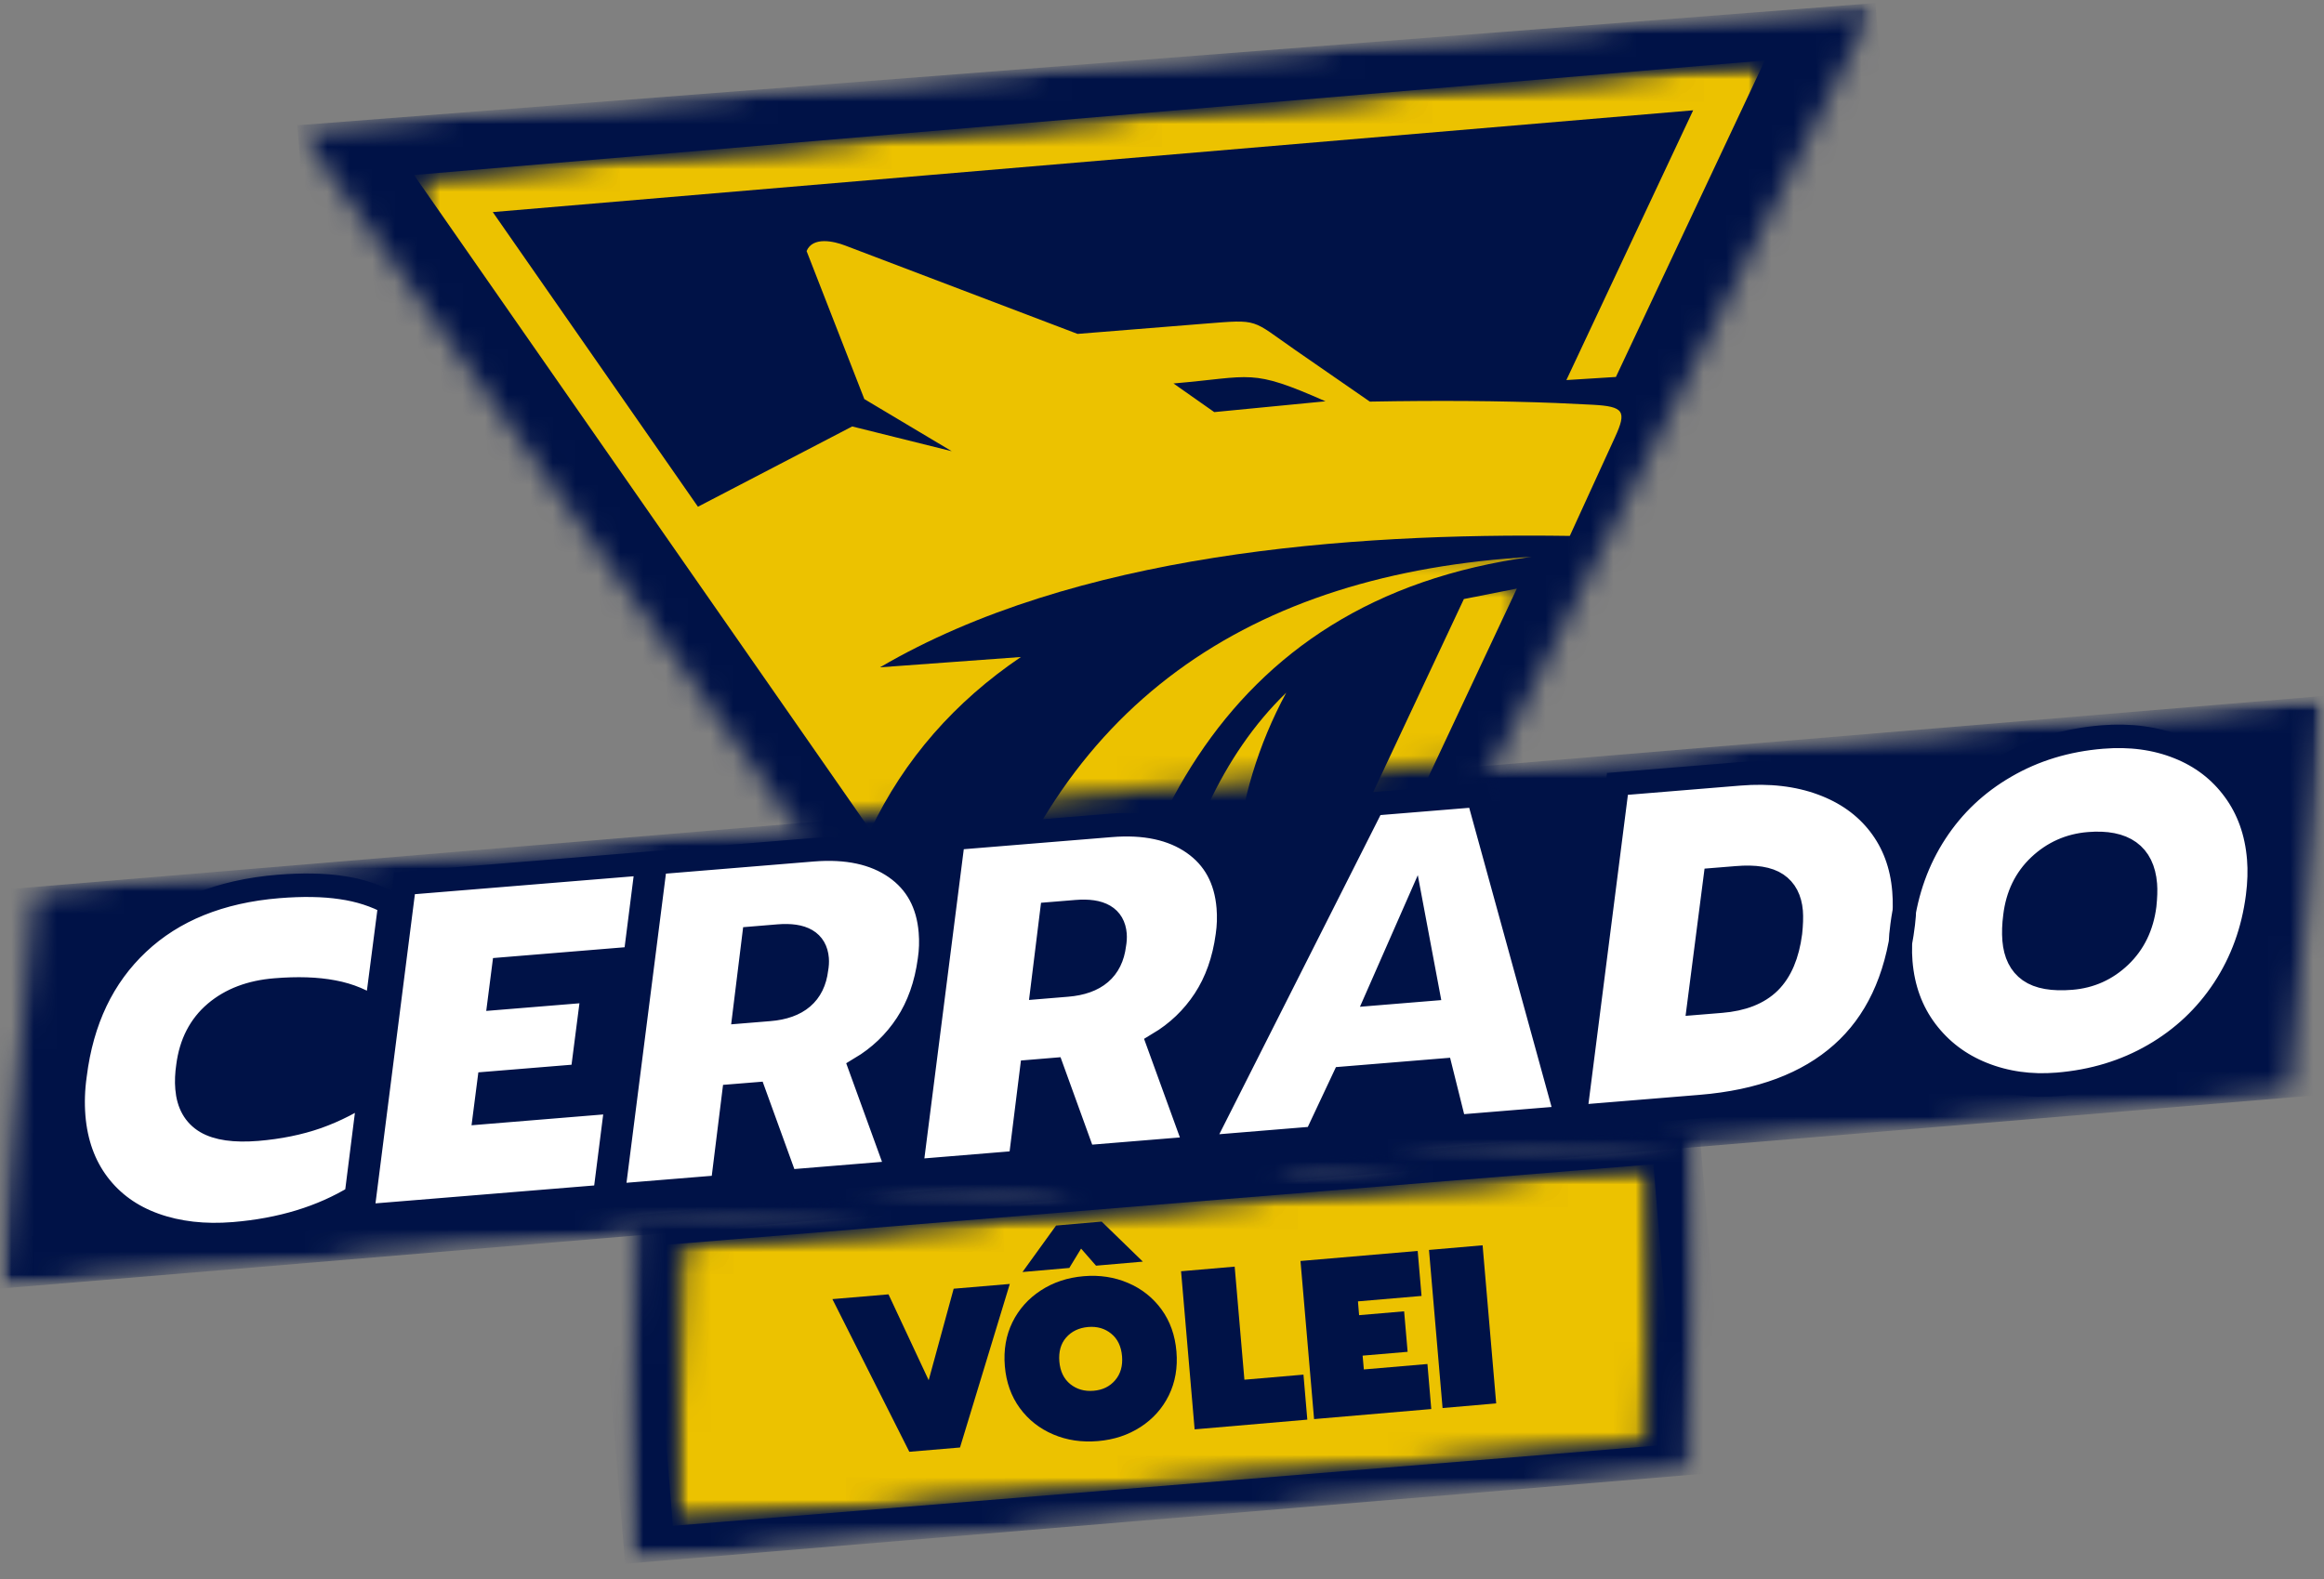 <svg width="103" height="70" viewBox="0 0 103 70" fill="none" xmlns="http://www.w3.org/2000/svg">
<rect x="0" y="0" width="103" height="70" fill="#808080" stroke="none"/>
<mask id="mask0_1_4" style="mask-type:luminance" maskUnits="userSpaceOnUse" x="0" y="30" width="103" height="28">
<path d="M0 30.804H103V57.436H0V30.804Z" fill="white"/>
</mask>
<g mask="url(#mask0_1_4)">
<mask id="mask1_1_4" style="mask-type:luminance" maskUnits="userSpaceOnUse" x="-2" y="30" width="107" height="28">
<path d="M-1.46 39.571L103.039 30.846L104.504 48.4L0.005 57.125L-1.46 39.571Z" fill="white"/>
</mask>
<g mask="url(#mask1_1_4)">
<mask id="mask2_1_4" style="mask-type:luminance" maskUnits="userSpaceOnUse" x="0" y="30" width="103" height="28">
<path d="M1.556 39.319L102.995 30.85L101.446 48.656L0.005 57.125L1.556 39.319Z" fill="white"/>
</mask>
<g mask="url(#mask2_1_4)">
<path d="M-1.46 39.571L102.97 30.852L104.435 48.405L0.005 57.125L-1.46 39.571Z" fill="#001247"/>
</g>
</g>
</g>
<mask id="mask3_1_4" style="mask-type:luminance" maskUnits="userSpaceOnUse" x="27" y="49" width="49" height="21">
<path d="M27.595 49.735H75.405V69.629H27.595V49.735Z" fill="white"/>
</mask>
<g mask="url(#mask3_1_4)">
<mask id="mask4_1_4" style="mask-type:luminance" maskUnits="userSpaceOnUse" x="26" y="49" width="51" height="21">
<path d="M26.428 54.008L75.303 49.928L76.582 65.242L27.706 69.323L26.428 54.008Z" fill="white"/>
</mask>
<g mask="url(#mask4_1_4)">
<mask id="mask5_1_4" style="mask-type:luminance" maskUnits="userSpaceOnUse" x="27" y="49" width="49" height="21">
<path d="M28.164 53.864L75.293 49.928L74.836 65.388L27.706 69.323L28.164 53.864Z" fill="white"/>
</mask>
<g mask="url(#mask5_1_4)">
<path d="M26.428 54.008L75.303 49.928L76.582 65.242L27.706 69.323L26.428 54.008Z" fill="#001247"/>
</g>
</g>
</g>
<mask id="mask6_1_4" style="mask-type:luminance" maskUnits="userSpaceOnUse" x="13" y="0" width="71" height="62">
<path d="M13.156 1.52588e-05H83.427V61.287H13.156V1.52588e-05Z" fill="white"/>
</mask>
<g mask="url(#mask6_1_4)">
<mask id="mask7_1_4" style="mask-type:luminance" maskUnits="userSpaceOnUse" x="12" y="0" width="76" height="64">
<path d="M87.623 58.267L17.456 63.705L12.951 5.573L83.118 0.135L87.623 58.267Z" fill="white"/>
</mask>
<g mask="url(#mask7_1_4)">
<mask id="mask8_1_4" style="mask-type:luminance" maskUnits="userSpaceOnUse" x="13" y="0" width="71" height="61">
<path d="M52.622 60.98L13.116 5.559L83.118 0.135L52.622 60.98Z" fill="white"/>
</mask>
<g mask="url(#mask8_1_4)">
<path d="M87.623 58.267L17.683 63.687L13.178 5.555L83.119 0.135L87.623 58.267Z" fill="#001247"/>
</g>
</g>
</g>
<mask id="mask9_1_4" style="mask-type:luminance" maskUnits="userSpaceOnUse" x="50" y="25" width="18" height="13">
<path d="M50.377 25.991H67.383V37.542H50.377V25.991Z" fill="white"/>
</mask>
<g mask="url(#mask9_1_4)">
<mask id="mask10_1_4" style="mask-type:luminance" maskUnits="userSpaceOnUse" x="18" y="2" width="63" height="36">
<path d="M18.349 7.749L78.297 2.665L80.818 32.399L20.87 37.483L18.349 7.749Z" fill="white"/>
</mask>
<g mask="url(#mask10_1_4)">
<mask id="mask11_1_4" style="mask-type:luminance" maskUnits="userSpaceOnUse" x="18" y="2" width="65" height="58">
<path d="M18.349 7.749L78.297 2.665L82.69 54.459L22.742 59.544L18.349 7.749Z" fill="white"/>
</mask>
<g mask="url(#mask11_1_4)">
<path d="M55.532 46.464C54.021 40.574 54.516 35.322 57.006 30.708C51.243 36.275 50.487 46.554 50.689 54.195L52.681 57.065L67.228 26.091L64.879 26.556L55.532 46.464Z" fill="#ECC200"/>
</g>
</g>
</g>
<mask id="mask12_1_4" style="mask-type:luminance" maskUnits="userSpaceOnUse" x="18" y="2" width="61" height="35">
<path d="M18.29 2.567H78.293V36.9H18.29V2.567Z" fill="white"/>
</mask>
<g mask="url(#mask12_1_4)">
<mask id="mask13_1_4" style="mask-type:luminance" maskUnits="userSpaceOnUse" x="18" y="2" width="63" height="36">
<path d="M18.349 7.749L78.297 2.665L80.819 32.4L20.87 37.483L18.349 7.749Z" fill="white"/>
</mask>
<g mask="url(#mask13_1_4)">
<mask id="mask14_1_4" style="mask-type:luminance" maskUnits="userSpaceOnUse" x="18" y="2" width="65" height="58">
<path d="M18.349 7.749L78.297 2.665L82.69 54.459L22.742 59.545L18.349 7.749Z" fill="white"/>
</mask>
<g mask="url(#mask14_1_4)">
<path d="M70.588 17.943C70.055 17.916 69.51 17.89 68.954 17.865C66.522 17.77 63.782 17.748 60.711 17.804L57.419 15.526C55.433 14.151 55.843 14.152 53.388 14.349L47.757 14.802L37.464 10.887C36.953 10.689 36.019 10.48 35.748 11.129L38.307 17.691L42.181 20.003L37.77 18.905L30.933 22.464L21.84 9.402L75.041 4.89L69.422 16.849L71.617 16.711L78.219 2.679L18.349 7.757L38.577 36.806C40.081 33.64 42.337 31.097 45.247 29.126L39.002 29.583C47.631 24.533 59.71 23.617 69.574 23.757L71.578 19.379C72.108 18.225 71.969 18.019 70.588 17.943ZM53.816 18.269L52.009 16.999C55.541 16.699 55.399 16.313 58.745 17.79L53.816 18.269Z" fill="#ECC200"/>
</g>
</g>
</g>
<mask id="mask15_1_4" style="mask-type:luminance" maskUnits="userSpaceOnUse" x="42" y="24" width="27" height="14">
<path d="M42.997 24.386H68.025V37.542H42.997V24.386Z" fill="white"/>
</mask>
<g mask="url(#mask15_1_4)">
<mask id="mask16_1_4" style="mask-type:luminance" maskUnits="userSpaceOnUse" x="18" y="2" width="63" height="36">
<path d="M18.349 7.749L78.297 2.665L80.818 32.399L20.87 37.483L18.349 7.749Z" fill="white"/>
</mask>
<g mask="url(#mask16_1_4)">
<mask id="mask17_1_4" style="mask-type:luminance" maskUnits="userSpaceOnUse" x="18" y="2" width="65" height="58">
<path d="M18.349 7.749L78.297 2.665L82.69 54.459L22.742 59.544L18.349 7.749Z" fill="white"/>
</mask>
<g mask="url(#mask17_1_4)">
<path d="M43.191 43.434L48.121 50.505C49.057 37.799 53.821 26.577 67.892 24.683C55.399 25.405 46.701 31.209 43.191 43.434Z" fill="#ECC200"/>
</g>
</g>
</g>
<path d="M10.36 54.695C9.063 54.803 7.893 54.669 6.851 54.294C5.81 53.92 4.978 53.32 4.354 52.494C3.728 51.669 3.367 50.669 3.271 49.496C3.223 48.898 3.243 48.288 3.331 47.666C3.632 45.233 4.561 43.284 6.119 41.82C7.679 40.353 9.754 39.514 12.341 39.303C13.406 39.217 14.337 39.232 15.133 39.348C15.928 39.462 16.647 39.694 17.289 40.045L16.667 44.778C16.126 44.377 15.492 44.11 14.767 43.976C14.045 43.839 13.185 43.81 12.19 43.891C11.11 43.981 10.227 44.315 9.543 44.893C8.861 45.469 8.458 46.256 8.335 47.255C8.277 47.609 8.261 47.937 8.285 48.237C8.341 48.933 8.622 49.431 9.127 49.731C9.631 50.032 10.388 50.141 11.398 50.057C12.367 49.977 13.251 49.797 14.05 49.516C14.852 49.233 15.63 48.838 16.382 48.333L15.78 53.04C14.256 53.973 12.448 54.524 10.36 54.695Z" fill="white"/>
<path d="M17.928 39.155L28.682 38.273L28.145 42.479L22.31 42.955L22.149 44.239L26.28 43.903L25.794 47.688L21.663 48.024L21.492 49.313L27.323 48.831L26.797 53.038L16.043 53.915L17.928 39.155Z" fill="white"/>
<path d="M29.053 38.243L36.032 37.672C37.536 37.549 38.752 37.811 39.682 38.459C40.615 39.104 41.133 40.051 41.237 41.297C41.269 41.728 41.254 42.148 41.191 42.555C41.044 43.655 40.706 44.605 40.179 45.408C39.654 46.21 38.973 46.862 38.138 47.363L39.813 51.971L34.849 52.377L33.445 48.506L32.508 48.581L32.007 52.607L27.168 53.003L29.053 38.243ZM34.097 44.746C35.357 44.643 36.055 44.049 36.193 42.966C36.219 42.799 36.228 42.648 36.218 42.51C36.154 41.748 35.582 41.41 34.503 41.497L33.4 41.587L32.999 44.836L34.097 44.746Z" fill="white"/>
<path d="M42.255 37.161L49.234 36.59C50.738 36.467 51.954 36.729 52.884 37.377C53.816 38.022 54.334 38.969 54.438 40.215C54.471 40.646 54.456 41.066 54.393 41.473C54.245 42.573 53.908 43.523 53.38 44.326C52.855 45.128 52.174 45.78 51.34 46.281L53.014 50.889L48.051 51.295L46.647 47.424L45.709 47.499L45.208 51.525L40.37 51.921L42.255 37.161ZM47.299 43.664C48.558 43.561 49.256 42.967 49.394 41.884C49.421 41.717 49.429 41.566 49.419 41.428C49.355 40.666 48.784 40.329 47.705 40.415L46.602 40.505L46.201 43.754L47.299 43.664Z" fill="white"/>
<path d="M60.856 35.638L65.499 35.257L69.434 49.541L64.491 49.947L63.869 47.45L59.552 47.801L58.304 50.453L53.16 50.874L60.856 35.638ZM63.263 43.86L62.636 40.551L61.107 44.036L63.263 43.86Z" fill="white"/>
<path d="M71.688 34.749L77.088 34.307C78.454 34.195 79.672 34.335 80.743 34.729C81.812 35.123 82.663 35.73 83.295 36.548C83.929 37.364 84.293 38.341 84.383 39.477C84.425 39.972 84.415 40.462 84.353 40.946C84.058 43.432 83.151 45.351 81.63 46.701C80.112 48.052 78.025 48.837 75.368 49.057L69.803 49.509L71.688 34.749ZM76.281 44.38C77.219 44.303 77.935 44.023 78.427 43.538C78.918 43.054 79.225 42.327 79.349 41.357C79.389 40.973 79.399 40.658 79.379 40.414C79.332 39.86 79.12 39.455 78.742 39.201C78.368 38.944 77.78 38.849 76.978 38.915L76.005 38.995L75.303 44.46L76.281 44.38Z" fill="white"/>
<path d="M91.188 48.073C89.997 48.171 88.891 48.013 87.869 47.602C86.846 47.191 86.01 46.556 85.362 45.697C84.716 44.838 84.345 43.82 84.249 42.643C84.205 42.129 84.224 41.59 84.304 41.029C84.497 39.492 84.991 38.118 85.783 36.908C86.575 35.694 87.609 34.719 88.886 33.98C90.162 33.241 91.59 32.806 93.168 32.676C94.414 32.573 95.544 32.725 96.557 33.132C97.573 33.537 98.395 34.168 99.024 35.023C99.652 35.875 100.013 36.89 100.107 38.066C100.15 38.591 100.133 39.149 100.057 39.74C99.859 41.258 99.361 42.626 98.563 43.841C97.763 45.055 96.729 46.031 95.459 46.769C94.188 47.509 92.764 47.943 91.188 48.073ZM91.804 43.36C92.637 43.294 93.355 42.972 93.96 42.392C94.568 41.811 94.933 41.063 95.053 40.146C95.09 39.769 95.098 39.455 95.078 39.204C94.971 37.88 94.137 37.282 92.576 37.409C91.73 37.479 91 37.804 90.385 38.382C89.774 38.961 89.414 39.705 89.308 40.618C89.254 40.996 89.24 41.345 89.267 41.666C89.318 42.291 89.544 42.747 89.949 43.034C90.353 43.322 90.972 43.43 91.804 43.36Z" fill="white"/>
<path d="M10.362 54.695C9.061 54.801 7.89 54.667 6.85 54.294C5.808 53.92 4.975 53.32 4.349 52.494C3.724 51.667 3.363 50.666 3.266 49.491C3.219 48.895 3.238 48.288 3.327 47.664C3.63 45.232 4.561 43.283 6.118 41.819C7.677 40.351 9.752 39.51 12.34 39.298C13.404 39.212 14.334 39.227 15.129 39.346C15.927 39.46 16.646 39.693 17.288 40.045L16.675 44.774C16.126 44.373 15.49 44.106 14.768 43.972C14.046 43.833 13.188 43.805 12.196 43.887C11.114 43.974 10.232 44.309 9.547 44.889C8.864 45.468 8.458 46.257 8.329 47.255C8.276 47.609 8.262 47.938 8.288 48.242C8.344 48.935 8.625 49.432 9.129 49.734C9.636 50.033 10.395 50.141 11.405 50.059C12.371 49.978 13.255 49.799 14.054 49.52C14.854 49.236 15.63 48.839 16.381 48.329L15.787 53.04C14.261 53.972 12.453 54.523 10.362 54.695ZM17.925 39.156L28.679 38.275L28.146 42.477L22.313 42.956L22.148 44.244L26.279 43.906L25.793 47.685L21.663 48.023L21.497 49.313L27.331 48.834L26.798 53.037L16.044 53.918L17.925 39.156ZM29.051 38.245L36.029 37.672C37.536 37.55 38.755 37.812 39.685 38.459C40.617 39.108 41.133 40.055 41.235 41.302C41.27 41.727 41.256 42.146 41.194 42.556C41.047 43.656 40.709 44.608 40.184 45.408C39.658 46.211 38.976 46.861 38.14 47.361L39.813 51.969L34.852 52.376L33.447 48.502L32.51 48.578L32.01 52.609L27.169 53.005L29.051 38.245ZM34.099 44.749C35.36 44.646 36.056 44.051 36.187 42.965C36.218 42.796 36.227 42.642 36.216 42.504C36.153 41.743 35.582 41.409 34.501 41.496L33.401 41.587L33 44.839L34.099 44.749ZM42.252 37.162L49.231 36.591C50.738 36.467 51.956 36.73 52.888 37.378C53.818 38.026 54.334 38.973 54.437 40.221C54.471 40.645 54.458 41.063 54.397 41.473C54.249 42.573 53.911 43.525 53.385 44.327C52.859 45.128 52.178 45.779 51.341 46.279L53.015 50.887L48.053 51.294L46.649 47.419L45.712 47.497L45.21 51.526L40.371 51.924L42.252 37.162ZM47.301 43.667C48.561 43.563 49.256 42.969 49.389 41.884C49.419 41.715 49.429 41.56 49.418 41.422C49.355 40.662 48.784 40.326 47.702 40.415L46.603 40.505L46.201 43.758L47.301 43.667ZM60.85 35.638L65.503 35.257L69.434 49.541L64.493 49.946L63.87 47.446L59.552 47.8L58.305 50.453L53.157 50.876L60.85 35.638ZM63.259 43.864L62.636 40.548L61.101 44.041L63.259 43.864ZM71.686 34.751L77.083 34.308C78.454 34.195 79.675 34.337 80.746 34.732C81.815 35.124 82.665 35.73 83.296 36.548C83.928 37.368 84.29 38.343 84.383 39.475C84.424 39.975 84.416 40.464 84.356 40.941C84.06 43.431 83.151 45.352 81.629 46.704C80.112 48.054 78.023 48.838 75.369 49.054L69.803 49.511L71.686 34.751ZM76.281 44.383C77.221 44.307 77.936 44.025 78.427 43.54C78.917 43.053 79.227 42.324 79.354 41.351C79.394 40.974 79.404 40.659 79.385 40.41C79.338 39.856 79.126 39.451 78.749 39.197C78.374 38.942 77.785 38.847 76.981 38.913L76.008 38.992L75.303 44.463L76.281 44.383ZM91.188 48.069C89.998 48.167 88.892 48.01 87.869 47.602C86.845 47.192 86.01 46.559 85.361 45.7C84.712 44.838 84.339 43.82 84.243 42.643C84.201 42.131 84.22 41.592 84.299 41.028C84.497 39.494 84.991 38.12 85.783 36.905C86.574 35.691 87.608 34.716 88.884 33.979C90.16 33.238 91.588 32.803 93.166 32.674C94.412 32.571 95.542 32.724 96.555 33.13C97.57 33.534 98.392 34.163 99.02 35.02C99.648 35.873 100.011 36.888 100.107 38.063C100.15 38.587 100.132 39.144 100.056 39.736C99.86 41.258 99.364 42.627 98.565 43.843C97.767 45.057 96.732 46.034 95.458 46.771C94.189 47.507 92.766 47.94 91.188 48.069ZM91.807 43.36C92.638 43.293 93.356 42.971 93.962 42.393C94.571 41.812 94.934 41.064 95.053 40.145C95.093 39.768 95.103 39.455 95.083 39.204C94.974 37.877 94.138 37.278 92.574 37.405C91.729 37.474 90.999 37.799 90.383 38.38C89.77 38.958 89.41 39.704 89.301 40.617C89.251 40.999 89.239 41.349 89.265 41.666C89.317 42.291 89.543 42.747 89.948 43.033C90.356 43.32 90.976 43.429 91.807 43.36Z" stroke="#001247" stroke-width="1.041"/>
<mask id="mask18_1_4" style="mask-type:luminance" maskUnits="userSpaceOnUse" x="29" y="51" width="45" height="17">
<path d="M29.52 51.34H73.48V67.704H29.52V51.34Z" fill="white"/>
</mask>
<g mask="url(#mask18_1_4)">
<mask id="mask19_1_4" style="mask-type:luminance" maskUnits="userSpaceOnUse" x="28" y="51" width="47" height="17">
<path d="M28.809 55.242L73.329 51.607L74.342 64.008L29.822 67.643L28.809 55.242Z" fill="white"/>
</mask>
<g mask="url(#mask19_1_4)">
<mask id="mask20_1_4" style="mask-type:luminance" maskUnits="userSpaceOnUse" x="29" y="51" width="45" height="17">
<path d="M30.277 55.121L73.3 51.609L72.847 64.13L29.822 67.643L30.277 55.121Z" fill="white"/>
</mask>
<g mask="url(#mask20_1_4)">
<path d="M28.809 55.241L73.282 51.61L74.293 64.013L29.822 67.642L28.809 55.241Z" fill="#ECC200"/>
</g>
</g>
</g>
<path d="M46.806 54.329L48.826 54.154L50.651 55.929L48.576 56.109L47.914 55.352L47.392 56.209L45.317 56.39L46.806 54.329ZM48.661 63.885C47.945 63.946 47.285 63.848 46.681 63.59C46.075 63.333 45.58 62.943 45.197 62.421C44.816 61.898 44.595 61.278 44.535 60.566C44.474 59.848 44.587 59.198 44.871 58.616C45.158 58.035 45.578 57.566 46.129 57.207C46.681 56.846 47.313 56.636 48.029 56.575C48.737 56.515 49.394 56.616 49.999 56.876C50.604 57.135 51.097 57.526 51.479 58.05C51.86 58.575 52.08 59.196 52.14 59.915C52.2 60.627 52.088 61.273 51.804 61.855C51.52 62.434 51.102 62.901 50.551 63.259C49.999 63.617 49.369 63.825 48.661 63.885ZM48.465 61.654C48.867 61.622 49.185 61.466 49.423 61.188C49.664 60.907 49.765 60.551 49.729 60.12C49.691 59.683 49.531 59.35 49.248 59.122C48.967 58.892 48.626 58.794 48.225 58.827C47.816 58.864 47.493 59.02 47.252 59.293C47.014 59.567 46.914 59.923 46.951 60.361C46.988 60.792 47.148 61.125 47.433 61.358C47.72 61.589 48.064 61.688 48.465 61.654Z" fill="#001247"/>
<path d="M52.345 56.356L54.721 56.151L55.152 61.164L57.77 60.939L57.94 62.934L52.946 63.365L52.345 56.356Z" fill="#001247"/>
<path d="M57.638 55.901L62.832 55.455L63.003 57.45L60.185 57.691L60.235 58.303L62.231 58.132L62.386 59.927L60.391 60.097L60.446 60.709L63.264 60.468L63.434 62.464L58.24 62.91L57.638 55.901Z" fill="#001247"/>
<path d="M63.333 55.411L65.709 55.205L66.311 62.214L63.935 62.42L63.333 55.411Z" fill="#001247"/>
<path d="M36.892 57.591L39.379 57.38L41.159 61.186L42.267 57.13L44.754 56.919L42.548 64.169L40.301 64.359L36.892 57.591Z" fill="#001247"/>
</svg>

